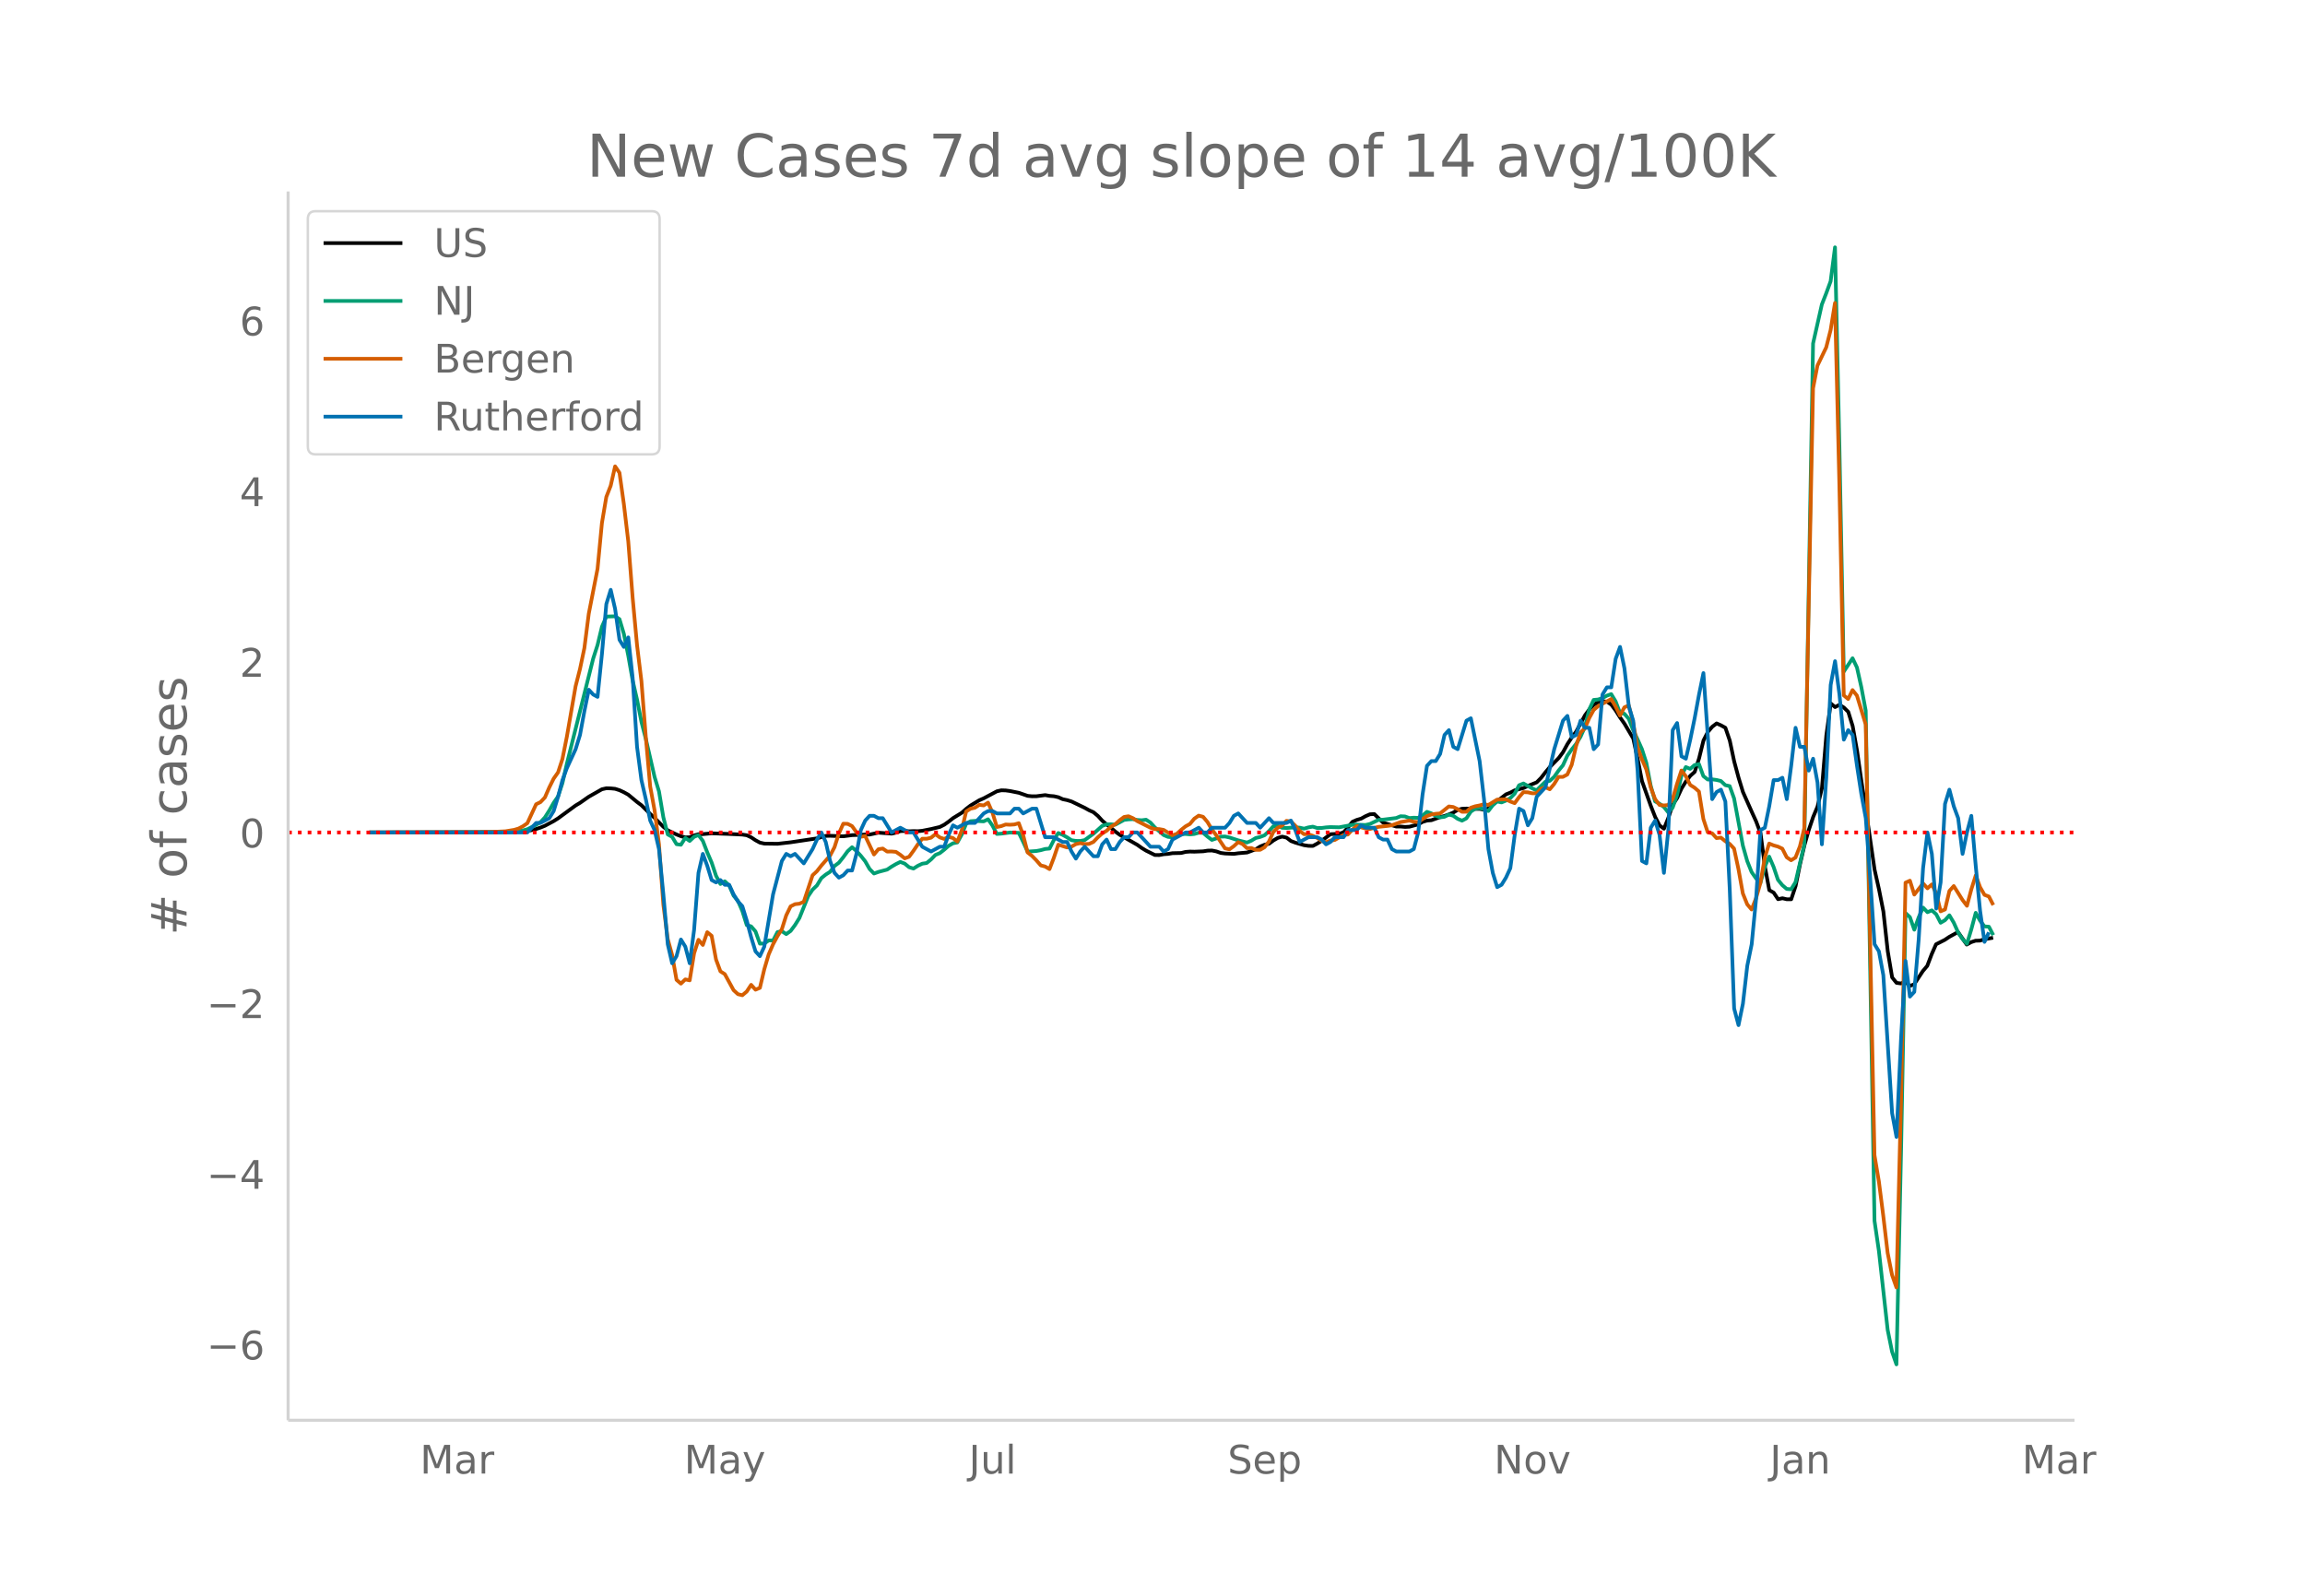 <svg height="864" viewBox="0 0 936 648" width="1248" xmlns="http://www.w3.org/2000/svg" xmlns:xlink="http://www.w3.org/1999/xlink"><defs><style>*{stroke-linecap:butt;stroke-linejoin:round}</style></defs><g id="figure_1"><path d="M0 648h936V0H0z" fill="#fff" id="patch_1"/><g id="axes_1"><path d="M117 576.72h725.4V77.76H117z" fill="none" id="patch_2"/><path clip-path="url(#p103ad9f2b0)" d="M149.973 338.04l51.687-.105 7.129-.188 3.565-.166 1.782-.177 1.782-.31 1.782-.46 1.783-.578 1.782-.725 3.565-1.897 1.782-1.119 7.13-5.229 1.782-1.062 3.564-2.495 5.347-3.033 1.782-.4 1.783.044 1.782.176 1.782.566 1.783.823 1.782.998 3.565 2.955 1.782 1.327 3.565 3.54 1.782 1.61 3.564 3.612 1.783 1.415 3.564 1.7 1.783.705 1.782.48 1.782-.067 1.783-.726 1.782-.499 1.782-.044 3.565-.325 7.13.258 5.346.263 1.782.263 1.783.84 1.782 1.195 1.782.96 1.783.398 5.347.08 5.346-.612 10.694-1.597 3.565-.997 1.782-.05 5.347.207 3.565-.47 3.564-.125 1.783-.137 1.782.02 3.565-.757 5.347.398 1.782-.392 1.782-.647 1.782-.045 1.783.122 1.782-.086 1.782.053 1.783-.178 3.564-.703 3.565-.845 1.782-.907 1.783-1.256 1.782-1.411 3.565-2.189 1.782-1.585 1.782-1.367 3.565-2.144 1.782-.774 5.347-2.853 1.782-.393 1.783.053 1.782.243 3.565.719 3.564 1.24 1.782.172 1.783-.019 3.564-.46 1.783.319 1.782.144 1.782.405 1.783.803 1.782.365 1.782.554 5.347 2.57 1.782.996 1.783.8 1.782 1.481 1.782 1.942 1.783 1.543 1.782 1.375 1.782 1.546 1.783 1.292 7.129 4.07 1.782 1.277 1.783 1.088 3.564 1.763 1.782.01 1.783-.331 1.782-.128 1.782-.295 3.565-.08 1.782-.442 1.783-.136 1.782.047 3.565-.147 1.782-.28 1.782-.047 1.782.358 1.783.625 1.782.232 3.565.15 1.782-.258 3.565-.3 3.564-1.33 1.783-1.115 1.782-.721 1.782-.388 1.783-1.337 1.782-1.042 1.782-.524 1.782.421 1.783 1.361 1.782.672 3.565 1.04 1.782.26 1.782.026 1.783-.964 1.782-1.134 3.565-2.666 3.564-.166 1.782-.62 1.783-1.93 1.782-2.298 1.782-.79 1.783-.52 1.782-.993 1.782-.769 1.783-.088 3.564 3.501 5.347 1.574 1.782-.003 1.783.155 1.782-.094 3.565-.95 1.782-1.01 1.782-.526 1.783-.144 3.564-1.279 1.783-.453 1.782-.623 1.782-.758 1.783-1.091 1.782-.46 1.782-.074 3.565.156 1.782-.025 1.782.365 1.783-.5 1.782-1.691 3.565-2.68 1.782-1.393 1.782-.704 1.783-.936 3.564-.927 1.782-.857 3.565-1.461 1.782-1.812 1.783-2.301 1.782-2.102 3.565-3.626 1.782-2.404 1.782-3.274 1.783-2.73 1.782-2.368 3.564-6.596 1.783-2.411 1.782-1.833 1.782-1.11 1.783-.38 1.782.193 1.782 1.205 1.783 2.391 1.782 2.822 1.782 2.529 3.565 6.016 1.782 8.26 1.783 9.083 3.564 10.003 1.782 4.532 1.783 3.423 1.782 1.32 1.782-4.424 1.783-5.339 1.782-2.679 1.782-3.862 1.783-2.881 1.782-2.297 1.782-1.582 1.783-5.506 1.782-7.233 1.782-3.486 1.782-2.109 1.783-1.356 1.782.783 1.782.99 1.783 5.22 1.782 8.43 1.782 6.62 1.783 5.82 3.564 8.02 1.783 3.917 1.782 4.747 1.782 13.562 1.782 9.602 1.783 1.012 1.782 2.658 1.782-.375 1.783.416 1.782-.01 1.782-5.383 1.783-8.816 1.782-7.66 1.782-6.279 1.783-5.26 1.782-4.269 1.782-7.44 1.783-21.425 1.782-13.004 1.782 1.506 1.782-.956 1.783 1.144 1.782 1.747 1.782 5.756 1.783 9.973 1.782 12.442 1.782 11.505 3.565 24.431 1.782 7.957 1.783 8.987 1.782 16.175 1.782 10.613 1.782 2.205 1.783.236 1.782-.752 1.782 1.776 1.783-.644 3.564-5.411 1.783-2.108 1.782-4.695 1.782-4.059 3.565-1.808 1.782-1.193 3.565-1.977 3.564 5.08 1.783-.98 1.782-.581 1.782-.038 1.783-.528 3.564-.65h0" fill="none" stroke="#000" stroke-linecap="round" stroke-width="1.5" id="line2d_1"/><path clip-path="url(#p103ad9f2b0)" d="M149.973 338.04l53.469-.098 5.347-.227 1.782-.187 1.783-.32 1.782-.474 3.564-1.772 1.783-1.1 1.782-1.927 1.782-2.787 1.783-3.15 1.782-2.579 1.782-5.418 1.783-7.823 10.694-42.716 1.782-5.523 1.782-7.427 1.782-4.138 3.565-.113 1.782 1.152 1.783 6.005 1.782 8.844 1.782 10.066 1.783 7.745 1.782 9.031 1.782 6.939 3.565 15.472 1.782 5.834 1.782 10.564 1.783 6.92 1.782.998 1.782 2.964 1.783.229 1.782-2.771 1.782 1.228 1.783-1.674 1.782-.709 1.782 2.365 1.783 4.64 1.782 4.144 1.782 5.35 1.782 3.367 1.783-1.1 1.782 1.713 1.782 4.112 1.783 2.152 1.782 4.116 1.782 5.699 1.783.51 1.782 2.081 1.782 4.945 1.783-.058 1.782-1.254 1.782.046 1.783-3.434 1.782-.37 1.782 1.186 1.782-1.272 1.783-2.394 1.782-2.86 3.565-8.862 1.782-2.661 1.782-1.716 1.783-2.95 1.782-1.453 1.782-1.133 1.783-2.353 1.782-1.34 1.782-2.219 1.782-2.44 1.783-1.622 1.782 1.529 1.782 1.946 1.783 2.251 1.782 3.114 1.782 1.837 1.783-.643 3.564-.95 1.783-1.196 1.782-1.04 1.782-.883 1.782.689 1.783 1.463 1.782.551 1.782-1.138 1.783-.842 1.782-.273 1.782-1.447 1.783-1.837 1.782-.733 1.782-1.397 1.783-1.57 1.782-1.026 1.782-.354 1.783-3.185 1.782-4.385 1.782-1.043 1.782-.125 3.565.19 1.782-.851 1.783 2.56 1.782 3.394 1.782-.124 3.565-.456 3.565.14 1.782 3.668 1.782 3.941 3.565-.239 1.782-.332 1.782-.494 1.783-.169 1.782-3.493 1.782-2.815 1.783.749 1.782.995 1.782 1.18 1.783.27 1.782.035 1.782-.342 3.565-2.588 3.564-3.177 1.783-.633 1.782-.034 1.782.154 3.565-1.94 1.782-.218 1.783-.09 1.782.335 1.782.125 1.783-.229 1.782 1.169 1.782 1.968 3.565 3.09 1.782.75 1.782.157 3.565-1.276 1.782-.063 1.783.185 1.782-.184 1.782-.503 1.783.05 1.782 1.522 1.782 1.346 1.782-.601 1.783-.725 1.782-.061 1.782.394 3.565 1.166 3.565.894 1.782-.764 1.782-1.083 1.783-.42 1.782-.683 1.782-1.65 1.783-1.987 1.782-.19 1.782.776 1.782.09 3.565-.252 1.782.114 1.783.406 1.782-.52 1.782-.292 1.783.555 1.782-.018 1.782-.239 1.783-.125 3.564.091 5.347-.997 1.782-.08 3.565.138 1.782-.4 3.565-1.688 1.782-.072 5.347-.673 1.782-.724 1.783.085 1.782.665 1.782-.153 1.783.068 1.782-.94 1.782-1.499 1.783.613 1.782.98 1.782.655 1.783-.24 1.782-.913 1.782.492 1.783 1.242 1.782.744 1.782-.933 1.782-2.721 1.783-1.19 1.782-.233 1.782.404 1.783.762 1.782-2.325 1.782-1.566 1.783.408 1.782-.729 1.782-1.015 1.783-1.841 1.782-3.386 1.782-.737 3.565 2.005 1.782.784 3.565-3.507 1.782-.34 1.782-1.62 1.783-2.549 1.782-2.153 1.782-3.902 1.783-2.54 1.782-2.237 1.782-2.88 1.782-3.985 1.783-7.182 1.782-3.822 1.782-.16 1.783-.574 1.782-.983 1.782-.641 1.783 2.944 1.782 4.703 1.782.335 1.783 2.054 1.782 4.62 1.782 3.694 1.783 3.993 1.782 5.544 1.782 9.3 1.782 6.38 1.783.936 1.782 1.32 1.782 2.22 1.783-1.93 1.782-5.065 1.782-7.897 1.783-3.527 1.782.733 1.782-1.545 1.783-.38 1.782 4.869 1.782 1.391 1.782-.072 1.783.241 1.782.428 1.782 1.686 1.783.38 1.782 4.99 3.565 19.177 1.782 6.31 1.782 4.445 1.783 2.557 1.782 1.852 1.782-6.567 1.782-4.118 1.783 4.154 1.782 5.257 1.782 2.185 1.783 1.523 1.782.143 1.782-2.89 3.565-15.22 3.565-203.525 3.564-15.837 1.783-4.558 1.782-4.873 1.782-13.78 1.782 80.61 1.783 91.681 3.564-5.42 1.783 3.734 1.782 8.004 1.782 9.523 3.565 207.19 1.782 12.22 3.565 32.07 1.782 8.83 1.782 5.158L772 466.05l1.782-95.289 1.782 1.648 1.783 5.116 1.782-5.03 1.782-3.941 1.783 1.863 1.782-.76 1.782 1.614 1.783 3.437 1.782-1.049 1.782-1.978 1.782 2.997 1.783 3.991 1.782 2.66 1.782 1.923 1.783-5.904 1.782-6.682 1.782 3.21 1.783 2.311 1.782.118 1.782 3.42h0" fill="none" stroke="#009e73" stroke-linecap="round" stroke-width="1.5" id="line2d_2"/><path clip-path="url(#p103ad9f2b0)" d="M149.973 338.04l42.775-.095 7.13-.133 5.346-.247 3.565-.588 1.782-.53 1.783-.93 1.782-1.233 3.564-7.7 1.783-.872 1.782-1.878 1.782-4.077 1.783-3.585 1.782-2.522 1.782-5.462 1.783-8.97 3.564-20.578 1.783-6.998 1.782-8.478 1.782-13.958 3.565-18.226 1.782-18.624 1.782-10.564 1.783-4.57 1.782-7.852 1.782 2.617 1.783 12.745 1.782 15.077 1.782 22.93 1.783 19.23 1.782 14.585 1.782 22.758 1.783 20.065 1.782 9.71 1.782 13.75 1.782 24.542 1.783 13.977 1.782 6.449 1.782 10.07 1.783 1.536 1.782-1.706 1.782.379 1.783-10.943 1.782-5.52 1.782 2.087 1.783-5.177 1.782 1.46 1.782 9.615 1.782 4.818 1.783 1.137 3.564 6.506 1.783 1.63 1.782.437 1.782-1.517 1.783-2.712 1.782 1.972 1.782-.74 1.783-7.548 1.782-6.03 1.782-4.116 1.783-3.3 1.782-2.826 1.782-5.614 1.782-3.66 1.783-.892 1.782-.19 1.782-.777 3.565-10.753 1.782-1.67 1.783-2.275 3.564-4.078 1.783-3.394 1.782-5.576 1.782-3.964 1.782.057 1.783.91 1.782 2.485 1.782 1.84 1.783-.285 3.564 7.491 1.783-2.124 1.782-.284 1.782 1.232 1.783-.038 1.782.152 1.782 1.195 1.782 1.441 1.783-.645 1.782-2.427 1.782-2.636 1.783-2.276 1.782.019 1.782-.417 1.783-1.442 1.782 1.328 1.782.607 1.783-.816 1.782.455 1.782 1.423 1.783-4.59 1.782-7.624 1.782-1.119 1.782-.398 1.783-1.176 1.782.228 1.782-1.12 1.783 4.06 1.782 5.84 1.782-.36 1.783-.664 1.782.095 1.782-.114 1.783-.512 1.782 4.855 1.782 7.018 1.782 1.384 1.783 1.82 1.782 2.05 1.782.473 1.783 1.043 1.782-4.646 1.782-5.273 3.565 1.138 1.782-.341 1.783-1.024 1.782-.398 1.782.379 1.782-.057 1.783-.797 1.782-1.877 1.782-1.555 1.783-1.1 1.782-1.67 1.782-1.023 1.783-1.612 1.782-1.328 1.782-.285 1.783.778 1.782 1.195 5.347 2.693 1.782.569 1.782-.019 1.783.322 3.564 2.2 1.783-.569 1.782-1.63 1.782-1.423 1.783-.986 1.782-2.143 1.782-1.233 1.783.474 1.782 2.124 1.782 2.997 1.782 2.37 3.565 5.33 1.782.398 1.783-1.29 1.782-1.63 1.782.777 1.783 1.65 1.782-.038 1.782.74 1.783-.02 1.782-1.024 1.782-2.294 1.783-3.926 1.782-1.707 1.782-.872 1.782-1.935 1.783.247 1.782 1.706 1.782 2.106 1.783 1.346 1.782.02 1.782.644 1.783.853 1.782 1.176 1.782.588 1.783-.664 1.782-.246 3.564-2.03 1.783-.208 1.782-1.935 1.782-1.479 3.565 1.005 1.782.171 3.565-.872 3.565-.36 1.782-.266 3.564-1.309 3.565-.607 1.782.455 1.783.19 3.564-2.465 1.783-.645 1.782-.285 1.782-.151 3.565-2.845 1.782.227 1.783.854 1.782 1.1 1.782-.02 1.782-1.63 1.783-.588 1.782-.342 1.782-.512 1.783.323 3.564-2.181 3.565-.114 1.782.891 1.783.664 1.782-2.446 1.782-2.03 1.782.076 1.783.398 1.782-.018 1.782-1.821 1.783-.607 1.782.815 1.782-2.143 1.783-2.882 1.782-.02 1.782-.948 1.783-3.944 1.782-7.606 1.782-5.5 1.782-1.687 1.783-4.21 1.782-3.244 1.782-1.555 5.347-2.902 1.783 3.035 1.782 3.66 1.782-3.319 1.783-.796 1.782 7.055 1.782 9.862 1.783 4.95 1.782 4.134 1.782 7.245 1.782 4.78 1.783 2.389 1.782.208 1.782-.17 1.783-2.428 1.782-6.145 1.782-5.443 1.783 2.295 1.782 3.566 1.782 1.119 1.783 1.574 1.782 11.113 1.782 5.425 1.782.398 1.783 1.953 1.782-.19 1.782 1.442 1.783 1.119 1.782 1.896 1.782 8.307 1.783 9.9 1.782 4.438 1.782 2.086 1.783-4.532 1.782-6.202 1.782-10.298 1.782-5.747 1.783.74 1.782.493 1.782.853 1.783 3.49 1.782 1.214 1.782-1.1 1.783-4.514 1.782-7.358 3.565-178.692 1.782-9.199 3.565-7.396 1.782-7.017 1.782-11.02 1.782 73.681 1.783 85.648 1.782 1.48 1.782-3.623 1.783 2.238 3.564 11.72 3.565 174.937 1.782 10.602 1.783 13.958 1.782 15.097 1.782 8.933 1.782 5.082L772 445.213l1.782-86.786 1.782-.815 1.783 5.651 3.564-4.532 1.783 1.991 1.782-1.593 1.782 3.622 1.783 7.302 1.782-.74 1.782-7.529 1.782-1.991 3.565 5.69 1.782 2.332 1.783-6.695 1.782-5.632 1.782 4.798 1.783 3.091 1.782.664 1.782 3.47h0" fill="none" stroke="#d55e00" stroke-linecap="round" stroke-width="1.5" id="line2d_3"/><path clip-path="url(#p103ad9f2b0)" d="M149.973 338.04h64.163l3.564-3.864h1.783l3.564-1.932 1.783-2.898 1.782-5.796 1.782-6.761 1.783-4.83 3.564-7.727 1.783-5.796 1.782-9.66 1.782-8.693 1.783 1.932 1.782.966 1.782-17.387 1.782-20.285 1.783-5.795 1.782 7.727 1.782 12.557 1.783 2.898 1.782-3.864 1.782 16.421 1.783 28.013 1.782 13.523 1.782 7.727 1.783 8.694 1.782 3.863 1.782 7.728 1.782 18.353 1.783 20.285 1.782 7.727 1.782-2.898 1.783-6.761 1.782 2.897 1.782 6.762 1.783-13.523 1.782-23.183 1.782-7.727 1.783 4.83 1.782 5.795 1.782.966 1.782-.966 1.783 1.932h1.782l1.782 3.864 1.783 2.898 1.782 1.932 1.782 5.795 1.783 6.762 1.782 5.795 1.782 1.932 1.783-3.864 3.564-21.25 3.565-13.523 1.782-2.898 1.782.966 1.783-.966 3.564 3.864 3.565-5.796 1.782-3.864 1.783-2.898 1.782 3.864 1.782 7.728 1.783 4.83 1.782 1.931 1.782-.966 1.782-1.932h1.783l1.782-6.761 1.782-9.66 1.783-3.863 1.782-1.932h1.782l1.783.966h1.782l3.565 5.795 3.564-1.931 3.565 1.931h1.782l3.565 5.796 3.564 1.932 3.565-1.932h1.782l1.783-4.83 1.782-3.863 1.782.966 3.565-1.932h3.564l3.565-3.864 1.782-.966h1.783l1.782.966h5.347l1.782-1.932h1.783l1.782 1.932 3.564-1.932h1.783l3.564 11.591h3.565l3.565 1.932h1.782l1.782 3.864 1.783 2.898 1.782-2.898 1.782-1.932 3.565 3.864h1.782l1.782-4.83 1.783-1.932 1.782 3.864h1.782l1.783-2.898 1.782-1.932h1.782l1.783-1.932h1.782l5.347 5.796h3.564l1.783 1.932 1.782-.966 1.782-3.864 5.347-2.898h1.783l3.564-1.931 1.783 1.931h1.782l1.782-1.931h5.347l1.782-1.932 1.783-2.898 1.782-.966 3.565 3.864h3.564l1.783 1.932 3.564-3.864 1.783 1.932h5.346l1.783-.966 1.782 3.863 1.782 4.83 3.565-1.932h3.565l1.782.966 1.782 1.932 1.783-.966 1.782-1.932h3.564l1.783-2.898h3.564l1.783-1.931 1.782.966h3.565l1.782 3.863 1.782.966h1.783l1.782 3.864 1.782.966h5.347l1.782-.966 1.783-6.762 1.782-15.455 1.782-11.59 1.783-1.933h1.782l1.782-2.898 1.783-7.727 1.782-1.932 1.782 6.762 1.783.966 3.564-11.592 1.782-.966 3.565 17.387 1.782 15.455 1.783 20.285 1.782 9.66 1.782 5.795 1.783-.966 1.782-2.898 1.782-3.863 1.783-13.524 1.782-10.625 1.782.966 1.782 5.796 1.783-2.898 1.782-8.694 3.565-3.863 3.564-15.455 3.565-11.592 1.782-1.932 1.783 8.694 1.782-.966 1.782-5.796 1.782 2.898h1.783l1.782 8.694 1.782-1.932 1.783-20.285 1.782-2.898h1.782l1.783-11.591 1.782-4.83 1.782 8.694 1.783 15.455 1.782 5.795 1.782 20.285 1.783 36.706 1.782.966 1.782-14.49 1.782-2.897 1.783 5.795 1.782 15.455 1.782-17.387 1.783-40.569 1.782-2.898 1.782 13.523 1.783.966 1.782-7.727 1.782-8.694 1.783-9.659 1.782-8.693 3.564 51.194 1.783-2.898 1.782-.965 1.782 4.83 1.783 35.739 1.782 48.297 1.782 6.761 1.783-8.693 1.782-15.455 1.782-8.693 1.783-18.353 1.782-28.013 1.782-.965 1.782-8.694 1.783-10.625h1.782l1.782-.966 1.783 8.693 1.782-13.523 1.782-15.455 1.783 7.728h1.782l1.782 9.659 1.783-4.83 1.782 9.66 1.782 25.114 1.783-27.046 1.782-37.672 1.782-9.66 1.782 13.524 1.783 18.353 1.782-3.864 1.782 1.932 1.783 12.557 1.782 11.591 1.782 9.66 1.783 24.148 1.782 27.047 1.782 2.897 1.783 9.66 3.564 56.024 1.782 9.66L772 421.11l1.782-30.91 1.782 14.49 1.783-1.933 1.782-21.25 1.782-28.978 1.783-14.49 1.782 8.694 1.782 22.216 1.783-10.625 1.782-31.876 1.782-5.795 1.782 6.761 1.783 4.83 1.782 14.489 1.782-8.694 1.783-6.761 1.782 20.285 1.782 18.352 1.783 12.558 1.782-3.864h0" fill="none" stroke="#0072b2" stroke-linecap="round" stroke-width="1.5" id="line2d_4"/><path clip-path="url(#p103ad9f2b0)" d="M117 338.04h725.4" fill="none" stroke="red" stroke-dasharray="1.5,2.475" stroke-width="1.5" id="line2d_5"/><path d="M117 576.72V77.76" fill="none" stroke="#d3d3d3" stroke-linecap="square" stroke-width="1.25" id="patch_3"/><path d="M117 576.72h725.4" fill="none" stroke="#d3d3d3" stroke-linecap="square" stroke-width="1.25" id="patch_4"/><g id="matplotlib.axis_1"><g id="xtick_1"><g transform="matrix(.16 0 0 -.16 170.525 598.378)" fill="#696969" id="text_1"><defs><path d="M9.813 72.906h14.703l18.593-49.61 18.703 49.61h14.704V0H66.89v64.016l-18.797-50h-9.907l-18.796 50V0H9.813z" id="DejaVuSans-77"/><path d="M34.281 27.484q-10.89 0-15.093-2.484-4.204-2.484-4.204-8.5 0-4.781 3.157-7.594 3.156-2.797 8.562-2.797 7.485 0 12 5.297 4.516 5.297 4.516 14.078v2zm17.922 3.72V0H43.22v8.297Q40.14 3.328 35.547.953q-4.594-2.375-11.234-2.375-8.391 0-13.36 4.719Q6 8.016 6 15.922q0 9.219 6.172 13.906 6.187 4.688 18.437 4.688h12.61v.89q0 6.203-4.078 9.594-4.078 3.39-11.453 3.39-4.688 0-9.141-1.124-4.438-1.125-8.531-3.375v8.312q4.921 1.906 9.562 2.844 4.64.953 9.031.953 11.875 0 17.735-6.156 5.86-6.14 5.86-18.64z" id="DejaVuSans-97"/><path d="M41.11 46.297q-1.516.875-3.297 1.281Q36.03 48 33.89 48q-7.625 0-11.703-4.953-4.079-4.953-4.079-14.234V0H9.08v54.688h9.03v-8.5q2.844 4.984 7.375 7.39Q30.031 56 36.531 56q.922 0 2.047-.125 1.125-.11 2.484-.36z" id="DejaVuSans-114"/></defs><use xlink:href="#DejaVuSans-77"/><use x="86.279" xlink:href="#DejaVuSans-97"/><use x="147.559" xlink:href="#DejaVuSans-114"/></g></g><g id="xtick_2"><g transform="matrix(.16 0 0 -.16 277.8 598.378)" fill="#696969" id="text_2"><defs><path d="M32.172-5.078q-3.797-9.766-7.422-12.735-3.61-2.984-9.656-2.984H7.906v7.516h5.282q3.703 0 5.75 1.765Q21-9.766 23.483-3.219l1.61 4.094-22.11 53.813H12.5l17.094-42.766 17.093 42.766h9.516z" id="DejaVuSans-121"/></defs><use xlink:href="#DejaVuSans-77"/><use x="86.279" xlink:href="#DejaVuSans-97"/><use x="147.559" xlink:href="#DejaVuSans-121"/></g></g><g id="xtick_3"><g transform="matrix(.16 0 0 -.16 393.408 598.378)" fill="#696969" id="text_3"><defs><path d="M9.813 72.906h9.859V5.078q0-13.187-5-19.14-5-5.954-16.094-5.954h-3.75v8.297h3.078q6.531 0 9.219 3.672Q9.813-4.39 9.813 5.078z" id="DejaVuSans-74"/><path d="M8.5 21.578v33.11h8.984V21.922q0-7.766 3.016-11.656 3.031-3.875 9.094-3.875 7.265 0 11.484 4.64 4.234 4.64 4.234 12.656v31h8.985V0h-8.984v8.406Q42.047 3.422 37.718 1q-4.313-2.422-10.032-2.422-9.421 0-14.312 5.86Q8.5 10.296 8.5 21.578zM31.11 56z" id="DejaVuSans-117"/><path d="M9.422 75.984h8.984V0H9.422z" id="DejaVuSans-108"/></defs><use xlink:href="#DejaVuSans-74"/><use x="29.492" xlink:href="#DejaVuSans-117"/><use x="92.871" xlink:href="#DejaVuSans-108"/></g></g><g id="xtick_4"><g transform="matrix(.16 0 0 -.16 498.484 598.378)" fill="#696969" id="text_4"><defs><path d="M53.516 70.516V60.89q-5.61 2.687-10.594 4-4.984 1.328-9.625 1.328-8.047 0-12.422-3.125t-4.375-8.89q0-4.845 2.906-7.313 2.907-2.453 11.016-3.97l5.953-1.218q11.031-2.11 16.281-7.406 5.25-5.297 5.25-14.172 0-10.61-7.11-16.078-7.093-5.469-20.812-5.469-5.172 0-11.015 1.172Q13.14.922 6.89 3.219v10.156q6-3.36 11.765-5.078 5.766-1.703 11.328-1.703 8.438 0 13.032 3.312 4.593 3.328 4.593 9.485 0 5.359-3.297 8.39-3.296 3.032-10.812 4.547L27.484 33.5q-11.03 2.188-15.968 6.875-4.922 4.688-4.922 13.047 0 9.672 6.812 15.234 6.813 5.563 18.766 5.563 5.14 0 10.453-.938 5.328-.922 10.89-2.765z" id="DejaVuSans-83"/><path d="M56.203 29.594v-4.39H14.891q.593-9.282 5.593-14.142 5-4.859 13.938-4.859 5.172 0 10.031 1.266 4.86 1.265 9.656 3.812v-8.5Q49.266.734 44.187-.344 39.11-1.422 33.892-1.422q-13.094 0-20.735 7.61-7.64 7.625-7.64 20.625 0 13.421 7.25 21.296Q20.016 56 32.328 56q11.031 0 17.453-7.11 6.422-7.093 6.422-19.296zm-8.984 2.64q-.094 7.36-4.125 11.75-4.032 4.407-10.672 4.407-7.516 0-12.031-4.25-4.516-4.25-5.203-11.97z" id="DejaVuSans-101"/><path d="M18.11 8.203v-29H9.077v75.484h9.031v-8.296q2.844 4.875 7.157 7.234Q29.594 56 35.594 56q9.968 0 16.187-7.906 6.235-7.907 6.235-20.797T51.78 6.484q-6.218-7.906-16.187-7.906-6 0-10.328 2.375-4.313 2.375-7.157 7.25zm30.578 19.094q0 9.906-4.079 15.547-4.078 5.64-11.203 5.64-7.14 0-11.218-5.64-4.079-5.64-4.079-15.547 0-9.906 4.078-15.547 4.079-5.64 11.22-5.64 7.124 0 11.202 5.64t4.078 15.547z" id="DejaVuSans-112"/></defs><use xlink:href="#DejaVuSans-83"/><use x="63.477" xlink:href="#DejaVuSans-101"/><use x="125" xlink:href="#DejaVuSans-112"/></g></g><g id="xtick_5"><g transform="matrix(.16 0 0 -.16 606.67 598.378)" fill="#696969" id="text_5"><defs><path d="M9.813 72.906h13.28l32.329-60.984v60.984h9.562V0h-13.28L19.39 60.984V0H9.813z" id="DejaVuSans-78"/><path d="M30.61 48.39q-7.22 0-11.422-5.64-4.204-5.64-4.204-15.453 0-9.813 4.172-15.453 4.188-5.64 11.453-5.64 7.188 0 11.375 5.655 4.203 5.672 4.203 15.438 0 9.719-4.203 15.406-4.187 5.688-11.375 5.688zm0 7.61q11.718 0 18.406-7.625 6.703-7.61 6.703-21.078 0-13.422-6.703-21.078-6.688-7.64-18.407-7.64-11.765 0-18.437 7.64-6.656 7.656-6.656 21.078 0 13.469 6.656 21.078Q18.844 56 30.609 56z" id="DejaVuSans-111"/><path d="M2.984 54.688H12.5L29.594 8.797l17.093 45.89h9.516L35.687 0H23.485z" id="DejaVuSans-118"/></defs><use xlink:href="#DejaVuSans-78"/><use x="74.805" xlink:href="#DejaVuSans-111"/><use x="135.986" xlink:href="#DejaVuSans-118"/></g></g><g id="xtick_6"><g transform="matrix(.16 0 0 -.16 718.673 598.378)" fill="#696969" id="text_6"><defs><path d="M54.89 33.016V0h-8.984v32.719q0 7.765-3.031 11.61-3.031 3.858-9.078 3.858-7.281 0-11.484-4.64-4.204-4.625-4.204-12.64V0H9.08v54.688h9.03v-8.5q3.235 4.937 7.594 7.374Q30.078 56 35.797 56q9.422 0 14.25-5.828 4.844-5.828 4.844-17.156z" id="DejaVuSans-110"/></defs><use xlink:href="#DejaVuSans-74"/><use x="29.492" xlink:href="#DejaVuSans-97"/><use x="90.771" xlink:href="#DejaVuSans-110"/></g></g><g id="xtick_7"><g transform="matrix(.16 0 0 -.16 821.068 598.378)" fill="#696969" id="text_7"><use xlink:href="#DejaVuSans-77"/><use x="86.279" xlink:href="#DejaVuSans-97"/><use x="147.559" xlink:href="#DejaVuSans-114"/></g></g></g><g id="matplotlib.axis_2"><g id="ytick_1"><g transform="matrix(.16 0 0 -.16 83.912 552.03)" fill="#696969" id="text_8"><defs><path d="M10.594 35.5h62.593v-8.297H10.594z" id="DejaVuSans-8722"/><path d="M33.016 40.375q-6.641 0-10.532-4.547-3.875-4.531-3.875-12.437 0-7.86 3.875-12.438 3.891-4.562 10.532-4.562 6.64 0 10.515 4.562 3.875 4.578 3.875 12.438 0 7.906-3.875 12.437-3.875 4.547-10.515 4.547zm19.578 30.922v-8.984q-3.719 1.75-7.5 2.671-3.782.938-7.5.938-9.766 0-14.922-6.594-5.14-6.594-5.875-19.922 2.875 4.25 7.219 6.516 4.359 2.266 9.578 2.266 10.984 0 17.36-6.672 6.374-6.657 6.374-18.125 0-11.235-6.64-18.032-6.641-6.78-17.672-6.78-12.657 0-19.344 9.687-6.688 9.703-6.688 28.109 0 17.281 8.204 27.563 8.203 10.28 22.015 10.28 3.719 0 7.5-.734t7.89-2.187z" id="DejaVuSans-54"/></defs><use xlink:href="#DejaVuSans-8722"/><use x="83.789" xlink:href="#DejaVuSans-54"/></g></g><g id="ytick_2"><g transform="matrix(.16 0 0 -.16 83.912 482.726)" fill="#696969" id="text_9"><defs><path d="M37.797 64.313L12.89 25.39h24.906zm-2.594 8.593H47.61V25.391h10.407v-8.203H47.609V0h-9.812v17.188H4.89v9.515z" id="DejaVuSans-52"/></defs><use xlink:href="#DejaVuSans-8722"/><use x="83.789" xlink:href="#DejaVuSans-52"/></g></g><g id="ytick_3"><g transform="matrix(.16 0 0 -.16 83.912 413.422)" fill="#696969" id="text_10"><defs><path d="M19.188 8.297h34.421V0H7.33v8.297q5.609 5.812 15.296 15.594 9.703 9.797 12.188 12.64 4.734 5.313 6.609 9 1.89 3.688 1.89 7.25 0 5.813-4.078 9.469-4.078 3.672-10.625 3.672-4.64 0-9.797-1.61-5.14-1.609-11-4.89v9.969Q13.767 71.78 18.938 73q5.188 1.219 9.485 1.219 11.328 0 18.062-5.672 6.735-5.656 6.735-15.125 0-4.5-1.688-8.531-1.672-4.016-6.125-9.485-1.218-1.422-7.765-8.187-6.532-6.766-18.453-18.922z" id="DejaVuSans-50"/></defs><use xlink:href="#DejaVuSans-8722"/><use x="83.789" xlink:href="#DejaVuSans-50"/></g></g><g id="ytick_4"><g transform="matrix(.16 0 0 -.16 97.32 344.118)" fill="#696969" id="text_11"><defs><path d="M31.781 66.406q-7.61 0-11.453-7.5Q16.5 51.422 16.5 36.375q0-14.984 3.828-22.484 3.844-7.5 11.453-7.5 7.672 0 11.5 7.5 3.844 7.5 3.844 22.484 0 15.047-3.844 22.531-3.828 7.5-11.5 7.5zm0 7.813q12.266 0 18.735-9.703 6.468-9.688 6.468-28.141 0-18.406-6.468-28.11-6.47-9.687-18.735-9.687-12.25 0-18.718 9.688-6.47 9.703-6.47 28.109 0 18.453 6.47 28.14Q19.53 74.22 31.78 74.22z" id="DejaVuSans-48"/></defs><use xlink:href="#DejaVuSans-48"/></g></g><g id="ytick_5"><use xlink:href="#DejaVuSans-50" transform="matrix(.16 0 0 -.16 97.32 274.814)" fill="#696969" id="text_12"/></g><g id="ytick_6"><use xlink:href="#DejaVuSans-52" transform="matrix(.16 0 0 -.16 97.32 205.51)" fill="#696969" id="text_13"/></g><g id="ytick_7"><use xlink:href="#DejaVuSans-54" transform="matrix(.16 0 0 -.16 97.32 136.206)" fill="#696969" id="text_14"/></g><g transform="matrix(0 -.2 -.2 0 75.753 379.813)" fill="#696969" id="text_15"><defs><path d="M51.125 44H36.922l-4.11-16.313h14.313zm-7.328 27.781l-5.078-20.265h14.265L58.11 71.78h7.813L60.89 51.516h15.234V44h-17.14l-4-16.313h15.53V20.22H53.079L48 0h-7.813l5.032 20.219H30.906L25.875 0h-7.86l5.079 20.219H7.719v7.468h17.187L29 44H13.281v7.516h17.625l4.985 20.265z" id="DejaVuSans-35"/><path d="M37.11 75.984V68.5h-8.594q-4.828 0-6.72-1.953-1.874-1.953-1.874-7.031v-4.828h14.797v-6.985H19.922V0H10.89v47.703H2.297v6.984h8.594V58.5q0 9.125 4.25 13.297 4.25 4.187 13.468 4.187z" id="DejaVuSans-102"/><path d="M48.781 52.594v-8.407q-3.812 2.11-7.64 3.157-3.828 1.047-7.735 1.047-8.75 0-13.593-5.547-4.829-5.532-4.829-15.547 0-10.016 4.829-15.563 4.843-5.53 13.593-5.53 3.907 0 7.735 1.046 3.828 1.047 7.64 3.156V2.094Q45.016.344 40.984-.531q-4.015-.89-8.562-.89-12.36 0-19.64 7.765-7.266 7.765-7.266 20.953 0 13.375 7.343 21.031Q20.22 56 33.016 56q4.14 0 8.093-.86 3.953-.843 7.672-2.546z" id="DejaVuSans-99"/><path d="M44.281 53.078v-8.5q-3.797 1.953-7.906 2.922-4.094.984-8.5.984-6.688 0-10.031-2.047-3.344-2.046-3.344-6.156 0-3.125 2.39-4.906 2.391-1.781 9.626-3.39l3.078-.688q9.562-2.047 13.593-5.781 4.032-3.735 4.032-10.422 0-7.625-6.032-12.078-6.03-4.438-16.578-4.438-4.39 0-9.156.86Q10.688.296 5.422 2v9.281q4.984-2.594 9.812-3.89 4.829-1.282 9.579-1.282 6.343 0 9.75 2.172 3.421 2.172 3.421 6.125 0 3.656-2.468 5.61-2.453 1.953-10.813 3.765l-3.125.735q-8.344 1.75-12.062 5.39-3.704 3.64-3.704 9.985 0 7.718 5.47 11.906Q16.75 56 26.811 56q4.97 0 9.36-.734 4.406-.72 8.11-2.188z" id="DejaVuSans-115"/></defs><use xlink:href="#DejaVuSans-35"/><use x="83.789" xlink:href="#DejaVuSans-32"/><use x="115.576" xlink:href="#DejaVuSans-111"/><use x="176.758" xlink:href="#DejaVuSans-102"/><use x="211.963" xlink:href="#DejaVuSans-32"/><use x="243.75" xlink:href="#DejaVuSans-99"/><use x="298.73" xlink:href="#DejaVuSans-97"/><use x="360.01" xlink:href="#DejaVuSans-115"/><use x="412.109" xlink:href="#DejaVuSans-101"/><use x="473.633" xlink:href="#DejaVuSans-115"/></g></g><g transform="matrix(.24 0 0 -.24 238.224 71.76)" fill="#696969" id="text_16"><defs><path d="M4.203 54.688h8.985l11.234-42.672 11.172 42.672h10.593l11.235-42.672 11.187 42.672h8.985L63.28 0H52.688L40.922 44.828 29.109 0H18.5z" id="DejaVuSans-119"/><path d="M64.406 67.281v-10.39q-4.984 4.64-10.625 6.922-5.64 2.296-11.984 2.296-12.5 0-19.14-7.64-6.641-7.64-6.641-22.094 0-14.406 6.64-22.047 6.64-7.64 19.14-7.64 6.345 0 11.985 2.296 5.64 2.297 10.625 6.938V5.609Q59.234 2.094 53.437.33q-5.78-1.75-12.218-1.75-16.563 0-26.094 10.124-9.516 10.14-9.516 27.672 0 17.578 9.516 27.703 9.531 10.14 26.094 10.14 6.531 0 12.312-1.734 5.797-1.734 10.875-5.203z" id="DejaVuSans-67"/><path d="M8.203 72.906h46.875v-4.203L28.61 0H18.312L43.22 64.594H8.203z" id="DejaVuSans-55"/><path d="M45.406 46.39v29.594h8.985V0h-8.985v8.203Q42.578 3.328 38.25.953q-4.313-2.375-10.375-2.375-9.906 0-16.14 7.906-6.22 7.922-6.22 20.813 0 12.89 6.22 20.797Q17.968 56 27.874 56q6.063 0 10.375-2.375 4.328-2.36 7.156-7.234zm-30.61-19.093q0-9.906 4.079-15.547 4.078-5.64 11.203-5.64 7.125 0 11.219 5.64 4.11 5.64 4.11 15.547 0 9.906-4.11 15.547-4.094 5.64-11.219 5.64-7.125 0-11.203-5.64-4.078-5.64-4.078-15.547z" id="DejaVuSans-100"/><path d="M45.406 27.984q0 9.766-4.031 15.125-4.016 5.375-11.297 5.375-7.219 0-11.25-5.375-4.031-5.359-4.031-15.125 0-9.718 4.031-15.093t11.25-5.375q7.281 0 11.297 5.375 4.031 5.375 4.031 15.093zm8.985-21.203q0-13.953-6.203-20.765Q42-20.797 29.203-20.797q-4.734 0-8.937.703-4.203.703-8.157 2.172v8.735q3.954-2.141 7.813-3.157 3.86-1.031 7.86-1.031 8.843 0 13.234 4.61 4.39 4.609 4.39 13.937v4.453q-2.781-4.844-7.125-7.234Q33.938 0 27.875 0 17.828 0 11.672 7.656q-6.156 7.672-6.156 20.328 0 12.688 6.156 20.344Q17.828 56 27.875 56q6.063 0 10.406-2.39 4.344-2.391 7.125-7.22v8.297h8.985z" id="DejaVuSans-103"/><path d="M12.406 8.297h16.11v55.625l-17.532-3.516v8.985l17.438 3.515h9.86V8.296H54.39V0H12.406z" id="DejaVuSans-49"/><path d="M25.39 72.906h8.297L8.297-9.28H0z" id="DejaVuSans-47"/><path d="M9.813 72.906h9.859V42.094L52.39 72.906h12.703L28.906 38.922 67.672 0H54.688L19.672 35.11V0h-9.86z" id="DejaVuSans-75"/></defs><use xlink:href="#DejaVuSans-78"/><use x="74.805" xlink:href="#DejaVuSans-101"/><use x="136.328" xlink:href="#DejaVuSans-119"/><use x="218.115" xlink:href="#DejaVuSans-32"/><use x="249.902" xlink:href="#DejaVuSans-67"/><use x="319.727" xlink:href="#DejaVuSans-97"/><use x="381.006" xlink:href="#DejaVuSans-115"/><use x="433.105" xlink:href="#DejaVuSans-101"/><use x="494.629" xlink:href="#DejaVuSans-115"/><use x="546.729" xlink:href="#DejaVuSans-32"/><use x="578.516" xlink:href="#DejaVuSans-55"/><use x="642.139" xlink:href="#DejaVuSans-100"/><use x="705.615" xlink:href="#DejaVuSans-32"/><use x="737.402" xlink:href="#DejaVuSans-97"/><use x="798.682" xlink:href="#DejaVuSans-118"/><use x="857.861" xlink:href="#DejaVuSans-103"/><use x="921.338" xlink:href="#DejaVuSans-32"/><use x="953.125" xlink:href="#DejaVuSans-115"/><use x="1005.225" xlink:href="#DejaVuSans-108"/><use x="1033.008" xlink:href="#DejaVuSans-111"/><use x="1094.189" xlink:href="#DejaVuSans-112"/><use x="1157.666" xlink:href="#DejaVuSans-101"/><use x="1219.189" xlink:href="#DejaVuSans-32"/><use x="1250.977" xlink:href="#DejaVuSans-111"/><use x="1312.158" xlink:href="#DejaVuSans-102"/><use x="1347.363" xlink:href="#DejaVuSans-32"/><use x="1379.15" xlink:href="#DejaVuSans-49"/><use x="1442.773" xlink:href="#DejaVuSans-52"/><use x="1506.396" xlink:href="#DejaVuSans-32"/><use x="1538.184" xlink:href="#DejaVuSans-97"/><use x="1599.463" xlink:href="#DejaVuSans-118"/><use x="1658.643" xlink:href="#DejaVuSans-103"/><use x="1722.119" xlink:href="#DejaVuSans-47"/><use x="1755.811" xlink:href="#DejaVuSans-49"/><use x="1819.434" xlink:href="#DejaVuSans-48"/><use x="1883.057" xlink:href="#DejaVuSans-48"/><use x="1946.68" xlink:href="#DejaVuSans-75"/></g><g id="legend_1"><path d="M128.2 184.5h136.45q3.2 0 3.2-3.2V88.96q0-3.2-3.2-3.2H128.2q-3.2 0-3.2 3.2v92.34q0 3.2 3.2 3.2z" fill="none" opacity=".8" stroke="#ccc" id="patch_5"/><path d="M131.4 98.718h32" fill="none" stroke="#000" stroke-linecap="round" stroke-width="1.5" id="line2d_6"/><g transform="matrix(.16 0 0 -.16 176.2 104.317)" fill="#696969" id="text_17"><defs><path d="M8.688 72.906h9.921V28.61q0-11.718 4.235-16.875 4.25-5.14 13.781-5.14 9.469 0 13.719 5.14 4.25 5.157 4.25 16.875v44.297H64.5V27.391q0-14.25-7.063-21.532-7.046-7.28-20.812-7.28-13.828 0-20.89 7.28-7.047 7.282-7.047 21.532z" id="DejaVuSans-85"/></defs><use xlink:href="#DejaVuSans-85"/><use x="73.193" xlink:href="#DejaVuSans-83"/></g><path d="M131.4 122.203h32" fill="none" stroke="#009e73" stroke-linecap="round" stroke-width="1.5" id="line2d_8"/><g transform="matrix(.16 0 0 -.16 176.2 127.802)" fill="#696969" id="text_18"><use xlink:href="#DejaVuSans-78"/><use x="74.805" xlink:href="#DejaVuSans-74"/></g><path d="M131.4 145.688h32" fill="none" stroke="#d55e00" stroke-linecap="round" stroke-width="1.5" id="line2d_10"/><g transform="matrix(.16 0 0 -.16 176.2 151.287)" fill="#696969" id="text_19"><defs><path d="M19.672 34.813V8.108H35.5q7.953 0 11.781 3.297 3.844 3.297 3.844 10.078 0 6.844-3.844 10.078-3.828 3.25-11.781 3.25zm0 29.984V42.828h14.61q7.218 0 10.75 2.703 3.546 2.719 3.546 8.282 0 5.515-3.547 8.25-3.531 2.734-10.75 2.734zm-9.86 8.11h25.204q11.28 0 17.375-4.688Q58.5 63.53 58.5 54.89q0-6.703-3.125-10.657-3.125-3.953-9.188-4.922 7.282-1.562 11.313-6.53 4.031-4.954 4.031-12.376 0-9.765-6.64-15.093Q48.25 0 35.984 0H9.812z" id="DejaVuSans-66"/></defs><use xlink:href="#DejaVuSans-66"/><use x="68.604" xlink:href="#DejaVuSans-101"/><use x="130.127" xlink:href="#DejaVuSans-114"/><use x="169.49" xlink:href="#DejaVuSans-103"/><use x="232.967" xlink:href="#DejaVuSans-101"/><use x="294.49" xlink:href="#DejaVuSans-110"/></g><path d="M131.4 169.173h32" fill="none" stroke="#0072b2" stroke-linecap="round" stroke-width="1.5" id="line2d_12"/><g transform="matrix(.16 0 0 -.16 176.2 174.773)" fill="#696969" id="text_20"><defs><path d="M44.39 34.188q3.172-1.079 6.172-4.594 3-3.516 6.032-9.672L66.609 0H56l-9.313 18.703q-3.624 7.328-7.015 9.719-3.39 2.39-9.25 2.39h-10.75V0h-9.86v72.906h22.266q12.5 0 18.656-5.234 6.157-5.219 6.157-15.766 0-6.89-3.203-11.437-3.204-4.532-9.297-6.282zM19.673 64.797V38.922h12.406q7.125 0 10.766 3.297 3.64 3.297 3.64 9.687 0 6.39-3.64 9.64-3.64 3.25-10.766 3.25z" id="DejaVuSans-82"/><path d="M18.313 70.219V54.688h18.5v-6.985h-18.5V18.016q0-6.688 1.828-8.594 1.828-1.906 7.453-1.906h9.218V0h-9.218q-10.407 0-14.36 3.875-3.953 3.89-3.953 14.14v29.688H2.687v6.984h6.594V70.22z" id="DejaVuSans-116"/><path d="M54.89 33.016V0h-8.984v32.719q0 7.765-3.031 11.61-3.031 3.858-9.078 3.858-7.281 0-11.484-4.64-4.204-4.625-4.204-12.64V0H9.08v75.984h9.03V46.188q3.235 4.937 7.594 7.374Q30.078 56 35.797 56q9.422 0 14.25-5.828 4.844-5.828 4.844-17.156z" id="DejaVuSans-104"/></defs><use xlink:href="#DejaVuSans-82"/><use x="64.982" xlink:href="#DejaVuSans-117"/><use x="128.361" xlink:href="#DejaVuSans-116"/><use x="167.57" xlink:href="#DejaVuSans-104"/><use x="230.949" xlink:href="#DejaVuSans-101"/><use x="292.473" xlink:href="#DejaVuSans-114"/><use x="333.586" xlink:href="#DejaVuSans-102"/><use x="368.791" xlink:href="#DejaVuSans-111"/><use x="429.973" xlink:href="#DejaVuSans-114"/><use x="469.336" xlink:href="#DejaVuSans-100"/></g></g></g></g><defs><clipPath id="p103ad9f2b0"><path d="M117 77.76h725.4v498.96H117z"/></clipPath></defs></svg>